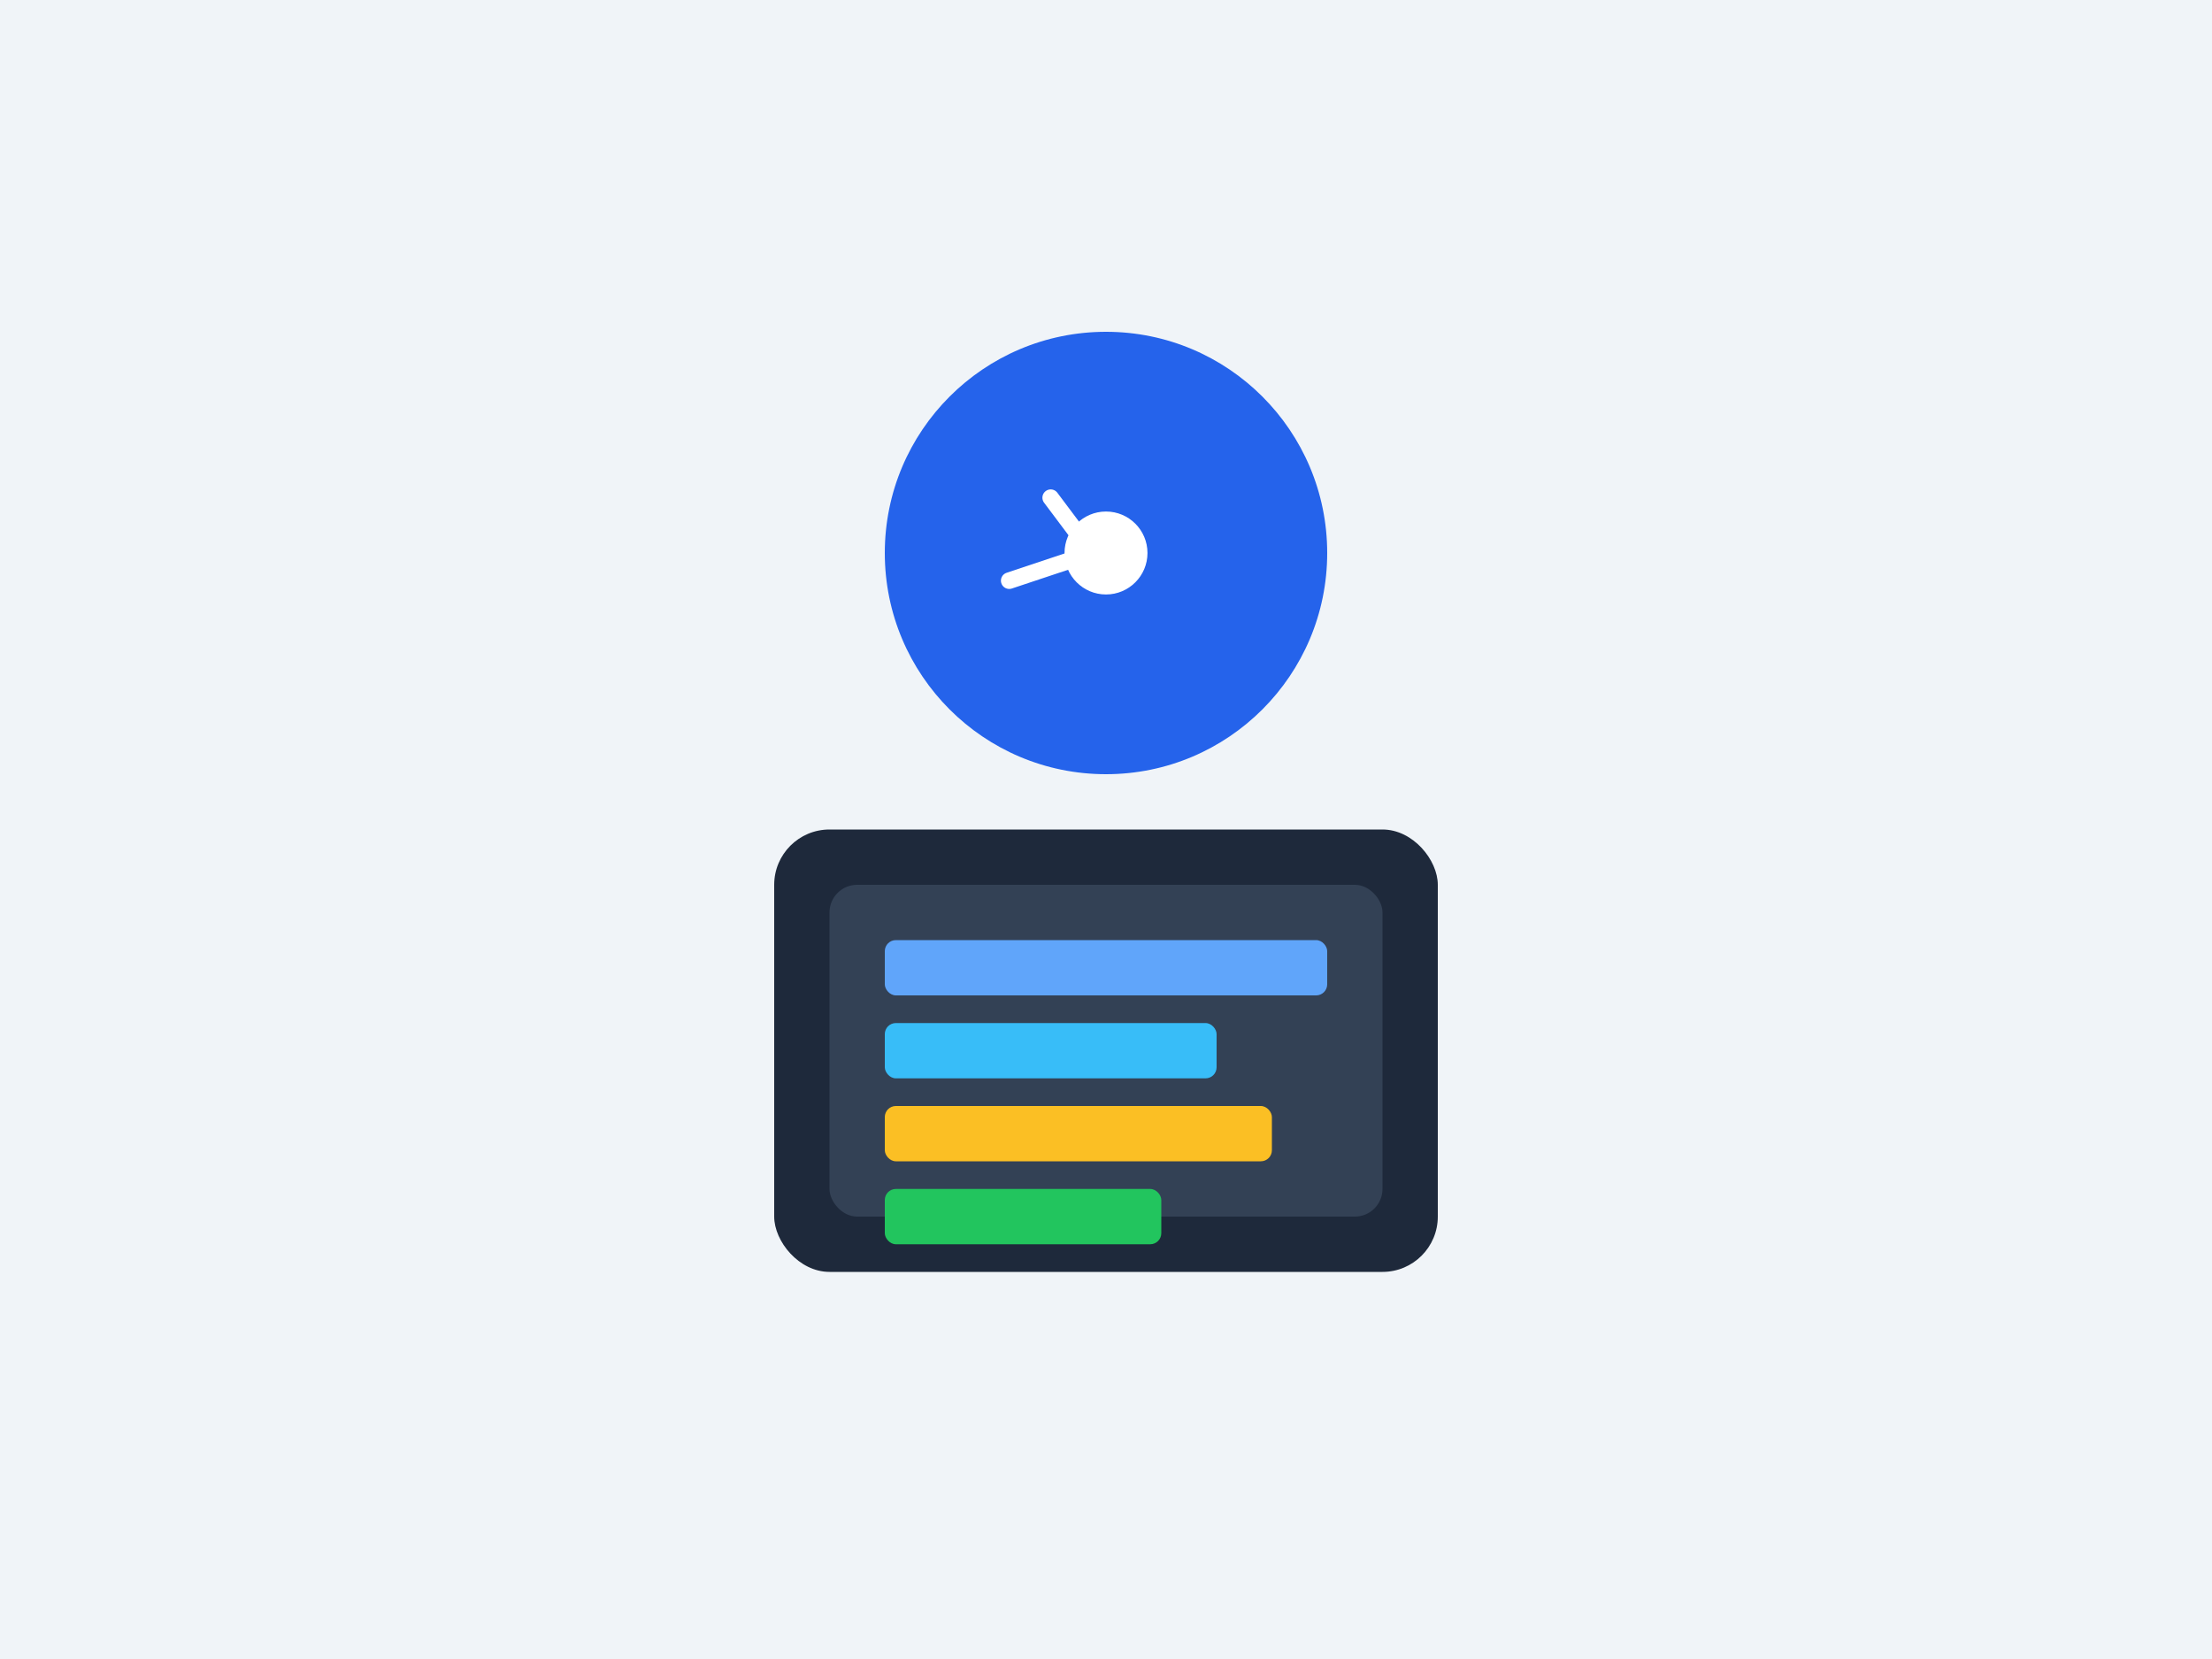 <svg xmlns="http://www.w3.org/2000/svg" viewBox="0 0 800 600">
  <rect width="800" height="600" fill="#f0f4f8"/>
  <circle cx="400" cy="200" r="80" fill="#2563eb"/>
  <rect x="280" y="300" width="240" height="160" rx="20" fill="#1e293b"/>
  <rect x="300" y="320" width="200" height="120" rx="10" fill="#334155"/>
  <rect x="320" y="340" width="160" height="20" rx="4" fill="#60a5fa"/>
  <rect x="320" y="370" width="120" height="20" rx="4" fill="#38bdf8"/>
  <rect x="320" y="400" width="140" height="20" rx="4" fill="#fbbf24"/>
  <rect x="320" y="430" width="100" height="20" rx="4" fill="#22c55e"/>
  <circle cx="400" cy="200" r="15" fill="#fff"/>
  <path d="M380 180 L395 200 L365 210" stroke="#fff" stroke-width="6" fill="none" stroke-linecap="round"/>
</svg>
